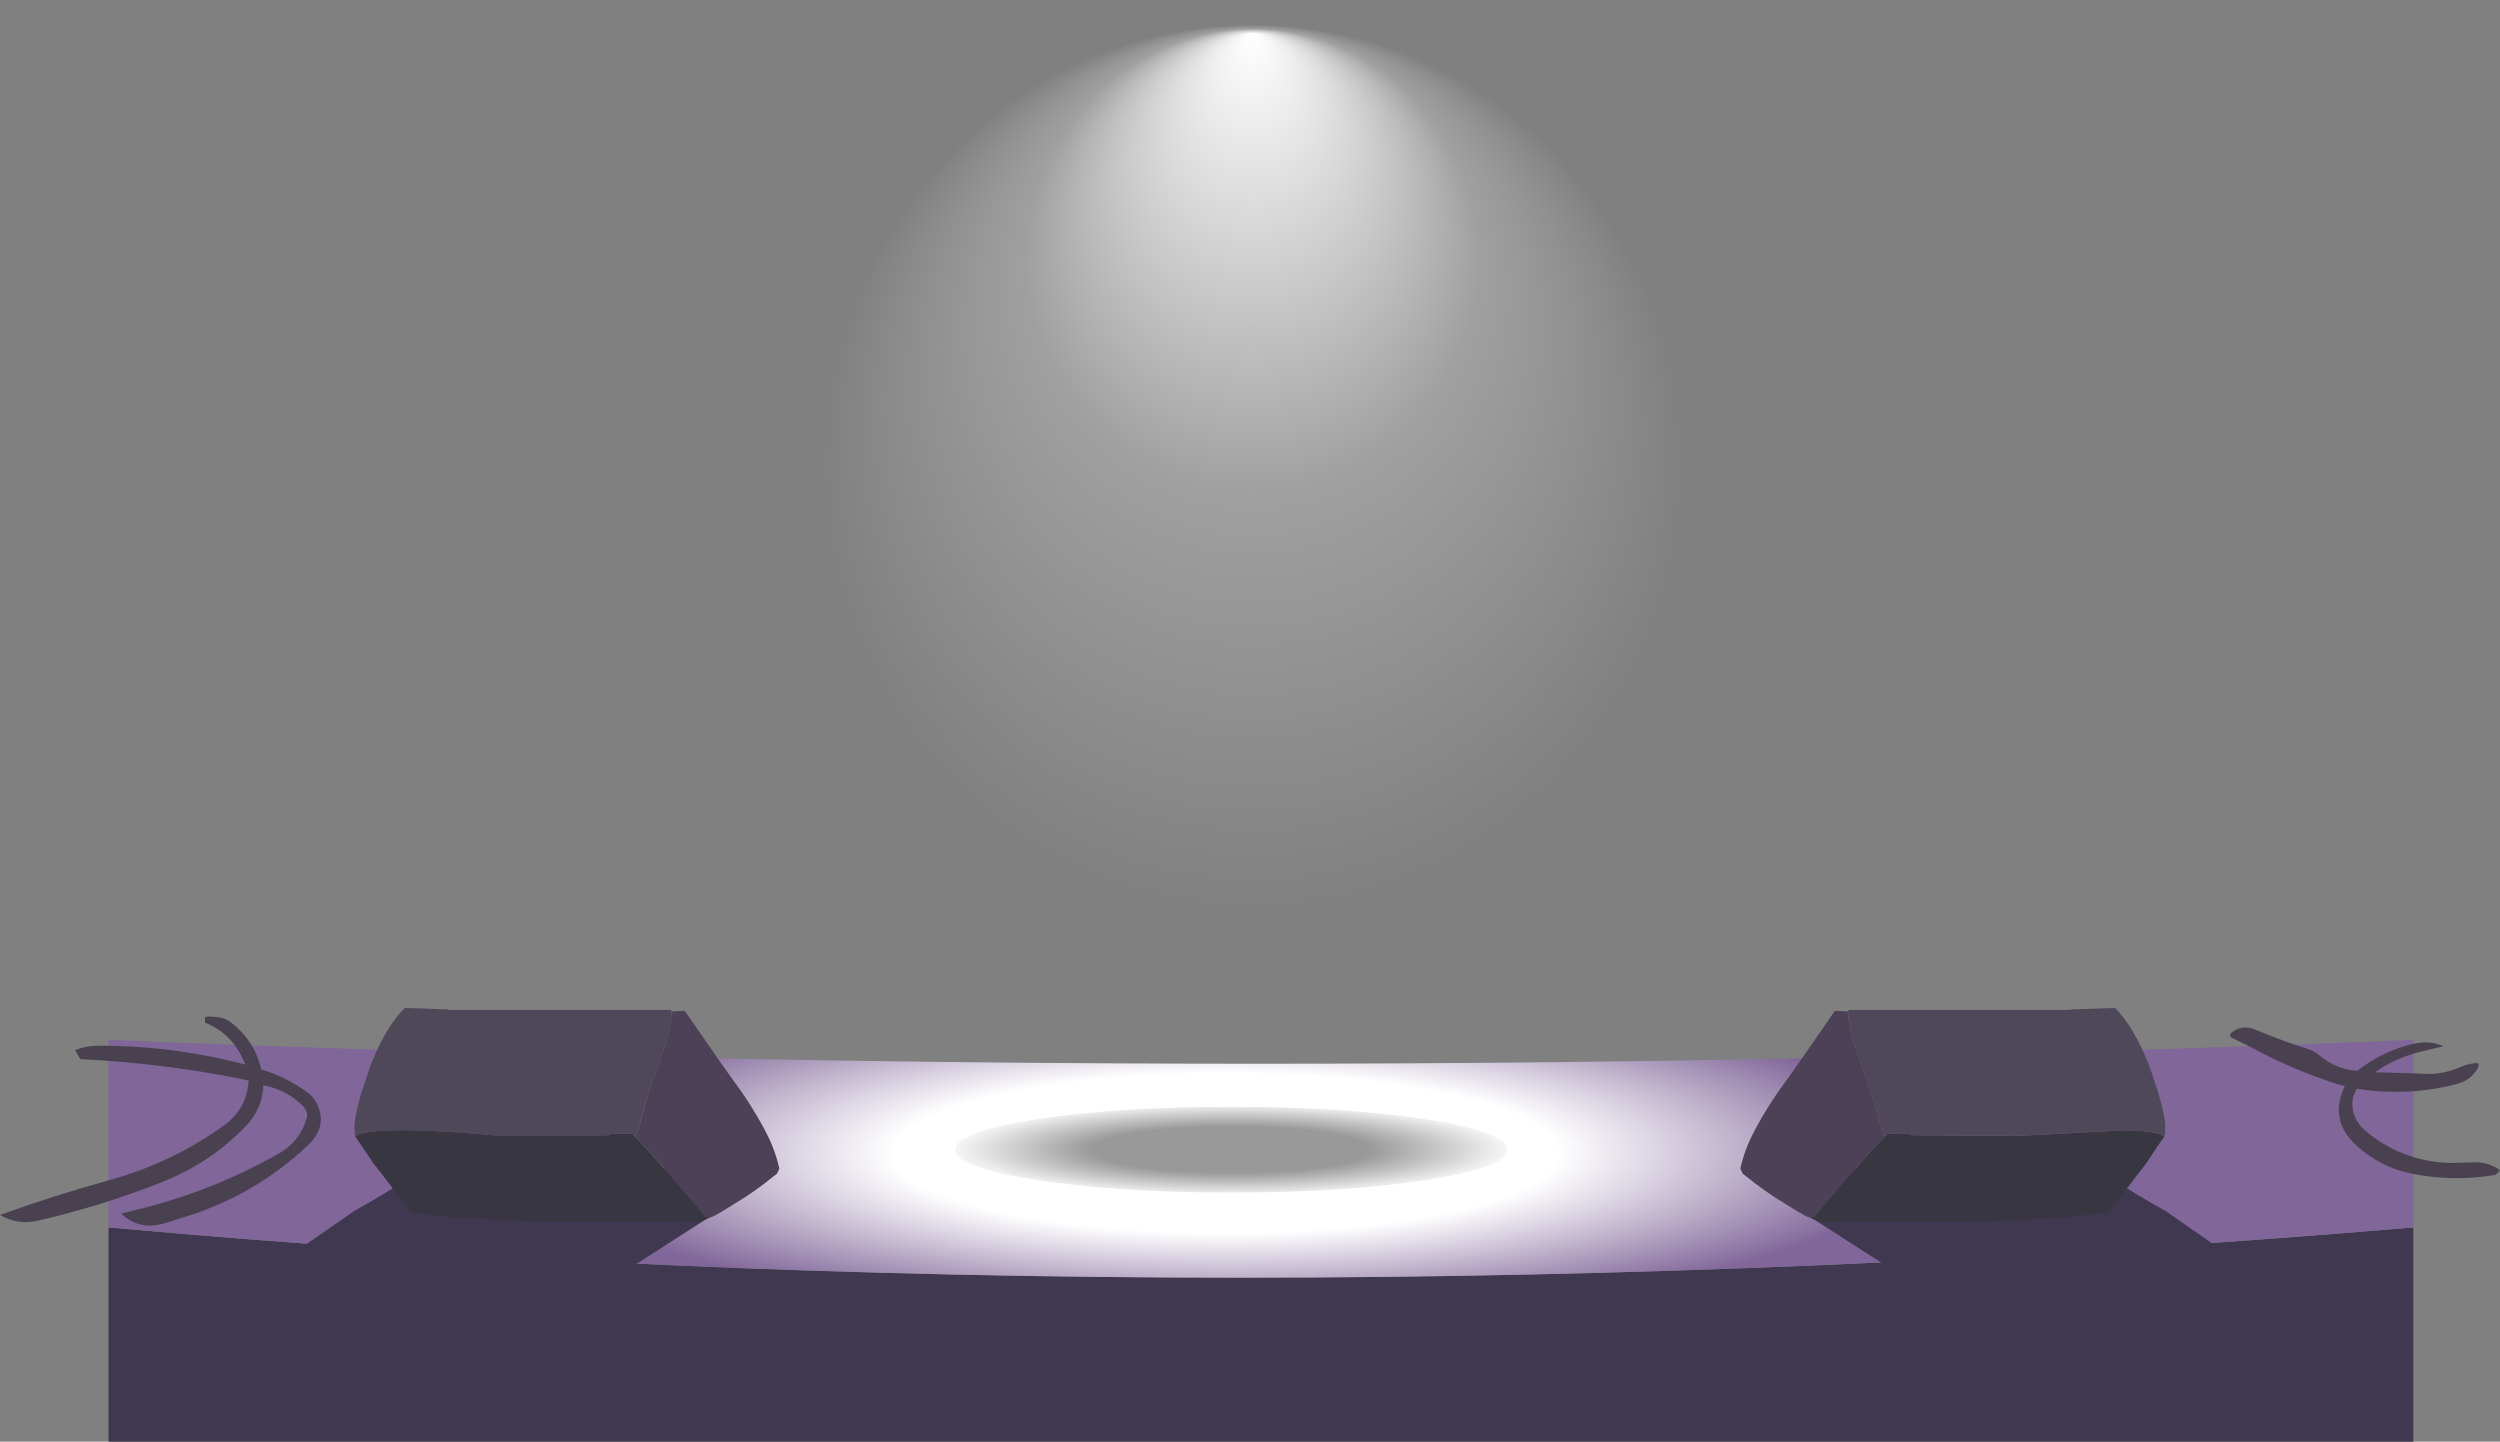 <?xml version="1.0" encoding="UTF-8" standalone="no"?>
<svg xmlns:xlink="http://www.w3.org/1999/xlink" height="537.95px" width="932.85px" xmlns="http://www.w3.org/2000/svg">
  <rect width="100%" height="100%" fill="#808080" stroke="none"/>
  <g transform="matrix(1.0, 0.0, 0.0, 1.0, 150.5, 57.0)">
    <path d="M750.0 401.0 L750.0 480.95 -110.0 480.95 -110.0 401.0 Q304.2 438.5 750.0 401.0" fill="#3f3850" fill-rule="evenodd" stroke="none"/>
    <path d="M-110.0 401.0 L-110.0 331.0 Q318.0 348.85 750.0 331.0 L750.0 401.0 Q304.2 438.5 -110.0 401.0" fill="url(#gradient0)" fill-rule="evenodd" stroke="none"/>
    <path d="M381.75 383.3 Q351.6 388.0 308.95 388.0 266.3 388.0 236.1 383.3 205.95 378.65 205.95 372.0 205.95 365.35 236.1 360.65 266.3 356.0 308.95 356.0 351.6 356.0 381.75 360.65 411.95 365.35 411.95 372.0 411.95 378.65 381.75 383.3" fill="url(#gradient1)" fill-rule="evenodd" stroke="none"/>
    <path d="M316.95 -57.0 Q387.85 -57.0 437.9 -5.6 488.0 45.8 488.0 118.5 488.0 191.25 437.9 242.65 387.85 294.05 316.95 294.05 246.15 294.05 196.0 242.65 145.95 191.25 145.95 118.5 145.95 45.8 196.0 -5.6 246.15 -57.0 316.95 -57.0" fill="url(#gradient2)" fill-rule="evenodd" stroke="none"/>
    <path d="M139.3 378.95 Q139.35 379.95 139.55 380.85 L86.45 414.95 -47.1 414.95 -37.95 408.5 -18.45 394.95 Q-1.75 385.65 6.7 378.95 L139.3 378.95" fill="#3f3850" fill-rule="evenodd" stroke="none"/>
    <path d="M-18.0 366.95 L-18.25 363.5 Q-18.25 359.7 -15.7 350.95 L-12.25 340.6 Q-6.55 326.15 0.5 319.1 L16.55 319.65 17.5 319.85 99.95 319.85 100.1 320.4 100.0 322.35 Q99.3 328.75 97.05 334.8 L95.45 339.5 92.15 348.6 91.75 349.6 88.0 363.15 86.65 367.25 85.5 366.1 77.5 366.1 75.75 366.6 36.5 366.85 Q10.5 364.5 -3.35 364.75 -11.85 364.9 -15.8 366.05 L-18.0 366.95" fill="#4f4859" fill-rule="evenodd" stroke="none"/>
    <path d="M113.9 397.55 Q111.9 398.35 111.55 398.75 L105.35 399.05 104.4 398.85 81.9 398.95 48.0 398.85 17.9 397.15 2.95 395.35 -11.5 376.6 -18.0 366.95 -15.8 366.05 Q-11.85 364.9 -3.35 364.75 10.5 364.5 36.5 366.85 L75.75 366.6 77.5 366.1 85.5 366.1 86.65 367.25 Q91.0 371.6 101.15 383.45 L109.8 393.6 110.65 394.6 112.1 396.5 112.2 396.6 112.25 396.75 112.25 397.1 115.15 397.05 Q112.75 397.6 113.5 397.6 L113.9 397.55" fill="#383641" fill-rule="evenodd" stroke="none"/>
    <path d="M100.1 320.4 L105.05 320.2 115.15 334.8 117.1 337.65 122.95 345.9 Q130.0 355.3 135.4 365.65 138.7 371.95 140.3 379.0 139.85 380.5 138.6 381.55 131.2 387.7 122.95 392.55 115.9 397.1 113.9 397.55 L113.5 397.6 Q112.75 397.6 115.15 397.05 L112.25 397.1 112.25 396.75 112.2 396.6 112.1 396.5 110.65 394.6 109.8 393.6 101.15 383.45 Q91.0 371.6 86.65 367.25 L88.0 363.15 91.75 349.6 92.15 348.6 95.45 339.5 97.05 334.8 Q99.3 328.75 100.0 322.35 L100.1 320.4" fill="#4d4158" fill-rule="evenodd" stroke="none"/>
    <path d="M686.3 414.95 L552.75 414.95 499.65 380.85 499.9 378.95 632.5 378.95 Q640.95 385.65 657.65 394.95 L677.15 408.5 686.3 414.95" fill="#3f3850" fill-rule="evenodd" stroke="none"/>
    <path d="M552.55 367.25 L553.7 366.1 561.7 366.1 563.45 366.6 602.7 366.85 642.55 364.75 Q651.05 364.9 655.0 366.05 L657.2 366.95 Q654.75 370.25 650.7 376.6 L636.25 395.35 621.3 397.15 591.2 398.85 557.3 398.95 534.8 398.85 533.85 399.05 527.65 398.75 Q527.3 398.35 525.3 397.55 L525.7 397.6 Q526.45 397.6 524.05 397.05 L526.95 397.1 526.95 396.75 527.0 396.6 527.1 396.5 528.55 394.6 529.4 393.6 538.05 383.45 Q548.2 371.6 552.55 367.25" fill="#383641" fill-rule="evenodd" stroke="none"/>
    <path d="M539.1 320.4 L539.25 319.85 621.7 319.85 622.65 319.65 638.7 319.1 Q645.75 326.15 651.45 340.6 L654.9 350.95 Q657.45 359.7 657.45 363.5 L657.2 366.95 655.0 366.05 Q651.05 364.9 642.55 364.75 L602.7 366.85 563.45 366.6 561.7 366.1 553.7 366.1 552.55 367.25 551.2 363.15 547.45 349.6 547.05 348.6 543.75 339.5 542.15 334.8 Q539.9 328.75 539.2 322.35 L539.1 320.4" fill="#4f4859" fill-rule="evenodd" stroke="none"/>
    <path d="M539.1 320.4 L539.2 322.35 Q539.9 328.75 542.15 334.8 L543.75 339.5 547.05 348.6 547.45 349.6 551.2 363.15 552.55 367.25 Q548.2 371.6 538.05 383.45 L529.4 393.6 528.55 394.6 527.1 396.5 527.0 396.6 526.95 396.75 526.95 397.1 524.05 397.05 Q526.45 397.6 525.7 397.6 L525.3 397.55 Q523.3 397.1 516.25 392.55 508.0 387.7 500.6 381.55 499.35 380.5 498.9 379.0 500.5 371.95 503.8 365.65 509.2 355.3 516.25 345.9 L522.1 337.65 524.05 334.8 534.15 320.2 539.1 320.4" fill="#4d4158" fill-rule="evenodd" stroke="none"/>
    <path d="M-105.25 395.85 L-94.55 393.15 Q-69.25 386.35 -46.75 373.6 -38.7 369.1 -36.15 360.55 -35.3 357.7 -37.55 355.6 -44.0 349.4 -52.25 348.0 L-52.3 349.35 Q-53.1 357.15 -58.55 362.95 -71.9 376.95 -90.1 384.1 -112.8 393.1 -136.5 398.5 -144.05 400.2 -150.5 396.35 -130.1 388.95 -108.95 383.15 -86.15 376.75 -67.0 363.0 -58.25 356.65 -57.75 346.2 L-61.2 345.45 Q-90.55 339.65 -120.5 338.2 L-122.5 334.85 Q-118.35 333.2 -113.85 333.2 -85.85 333.15 -58.9 340.25 L-60.05 337.8 Q-64.4 328.45 -74.0 324.6 L-74.0 322.5 Q-72.2 322.15 -70.35 322.45 -66.8 322.55 -64.0 324.75 -55.45 331.5 -53.0 342.05 -43.45 344.95 -35.55 350.8 -33.7 352.2 -32.6 354.2 -27.8 363.05 -35.75 370.5 -55.15 388.75 -80.75 396.85 L-88.75 399.35 Q-98.45 402.4 -105.25 395.85 M711.0 334.55 Q713.1 335.25 714.8 336.65 721.05 342.05 729.15 342.55 738.4 335.2 750.1 332.45 756.45 331.1 761.2 333.4 L753.55 335.25 Q743.8 337.4 735.7 343.1 L752.4 343.6 Q760.5 344.35 767.55 341.15 771.2 339.6 774.2 339.7 774.6 340.7 774.05 341.65 771.4 346.15 766.05 347.55 747.65 352.25 728.9 349.25 725.95 354.15 728.25 359.8 729.45 362.65 731.9 364.75 745.6 376.5 764.15 376.95 L771.2 376.75 Q777.55 376.2 782.35 379.6 L781.05 381.1 780.55 381.4 Q765.35 384.05 749.8 381.0 737.75 378.7 728.75 370.4 718.4 360.95 724.45 348.25 L722.1 347.65 Q705.0 342.25 689.35 333.7 L681.85 330.0 681.6 328.85 Q685.75 324.95 691.2 327.25 700.9 331.35 711.0 334.55" fill="#494150" fill-rule="evenodd" stroke="none"/>
  </g>
  <defs>
    <radialGradient cx="0" cy="0" gradientTransform="matrix(0.316, 0.0, 0.0, 0.076, 306.75, 373.3)" gradientUnits="userSpaceOnUse" id="gradient0" r="819.2" spreadMethod="pad">
      <stop offset="0.478" stop-color="#ffffff"/>
      <stop offset="1.0" stop-color="#806699"/>
    </radialGradient>
    <radialGradient cx="0" cy="0" gradientTransform="matrix(0.132, 0.0, 0.0, 0.022, 308.95, 372.0)" gradientUnits="userSpaceOnUse" id="gradient1" r="819.2" spreadMethod="pad">
      <stop offset="0.478" stop-color="#000000" stop-opacity="0.4"/>
      <stop offset="1.0" stop-color="#000000" stop-opacity="0.0"/>
    </radialGradient>
    <radialGradient cx="0" cy="0" fx="-803.2" fy="0" gradientTransform="matrix(0.0, 0.203, -0.197, 0.0, 316.95, 118.5)" gradientUnits="userSpaceOnUse" id="gradient2" r="819.2" spreadMethod="pad">
      <stop offset="0.0" stop-color="#ffffff"/>
      <stop offset="0.522" stop-color="#ffffff" stop-opacity="0.251"/>
      <stop offset="1.0" stop-color="#ffffff" stop-opacity="0.0"/>
    </radialGradient>
  </defs>
</svg>
